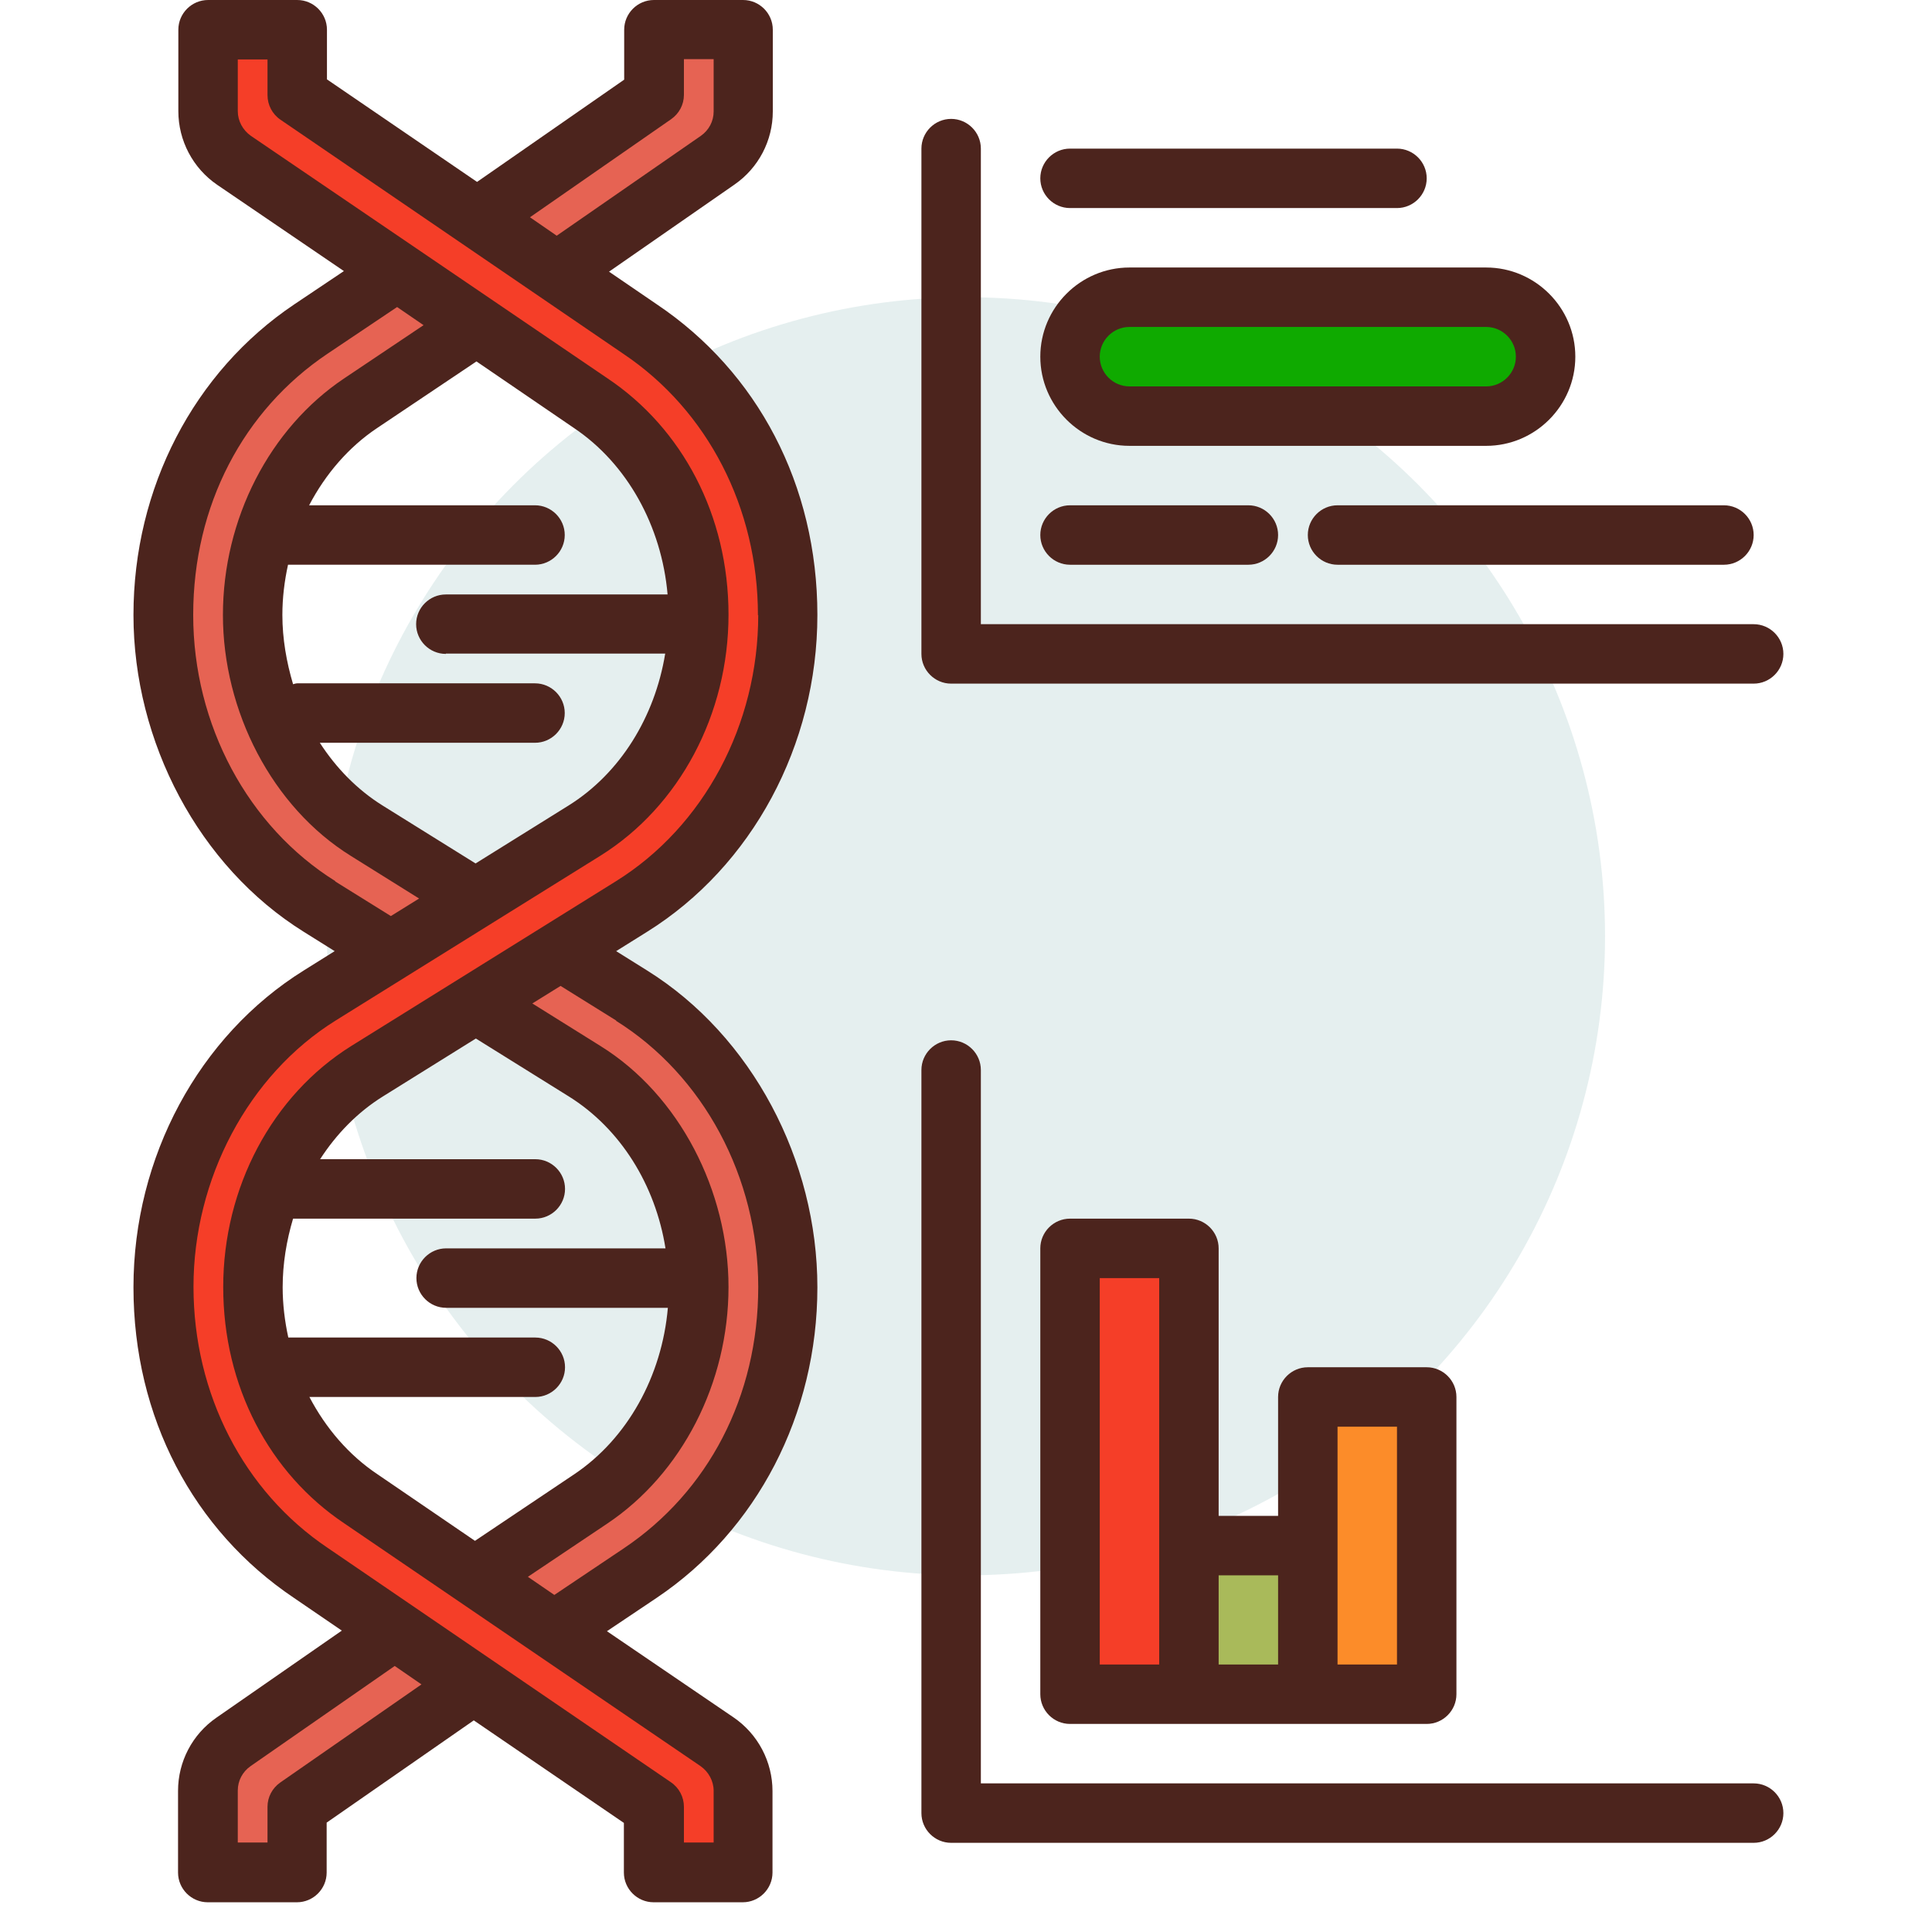 <?xml version="1.0" encoding="UTF-8"?>
<svg xmlns="http://www.w3.org/2000/svg" id="a" width="65px" height="65px" viewBox="0 0 65 65"><circle cx="32.5" cy="31.5" r="21.5" fill="#e5efef"/><rect x="36" y="42" width="4" height="15" fill="#f53e28"/><rect x="40" y="52" width="4" height="5" fill="#a9ba5a"/><rect x="44" y="47" width="4" height="10" fill="#fc8c29"/><path d="m10,63h-3v-3c0-.5.25-.97.67-1.25l12.42-8.32c2.24-1.5,3.63-4.23,3.63-7.13s-1.47-5.79-3.84-7.26l-8.9-5.54c-3.24-2.02-5.26-5.78-5.26-9.81s1.85-7.54,4.96-9.62l11.32-7.87V1h3v3c0,.5-.25.97-.67,1.25l-11.99,8.32c-2.24,1.5-3.63,4.23-3.63,7.13s1.47,5.79,3.84,7.26l8.9,5.54c3.24,2.02,5.26,5.78,5.26,9.81s-1.85,7.54-4.96,9.62l-11.75,7.87v2.2Z" fill="#e66353"/><path d="m25,63h-3v-2.2l-11.75-7.87c-3.11-2.08-4.96-5.68-4.96-9.62s2.01-7.79,5.26-9.81l8.9-5.54c2.37-1.47,3.84-4.26,3.84-7.26s-1.39-5.63-3.63-7.13L7.67,5.25c-.42-.28-.67-.75-.67-1.25V1h3v2.2l11.32,7.87c3.11,2.08,4.96,5.68,4.96,9.62s-2.01,7.79-5.26,9.81l-8.9,5.54c-2.37,1.47-3.84,4.26-3.84,7.26s1.39,5.63,3.63,7.13l12.42,8.32c.42.28.67.75.67,1.25v3Z" fill="#f53e28"/><rect x="36" y="10" width="16" height="4" rx="2" ry="2" fill="#0faa00"/><path d="m40,41h-4c-.55,0-1,.45-1,1v15c0,.55.45,1,1,1h12c.55,0,1-.45,1-1v-10c0-.55-.45-1-1-1h-4c-.55,0-1,.45-1,1v4h-2v-9c0-.55-.45-1-1-1Zm-1,15h-2v-13h2v13Zm6-8h2v8h-2v-8Zm-2,5v3h-2v-3h2Z" fill="#4c241d"/><path d="m26,3.75V1c0-.55-.45-1-1-1h-3c-.55,0-1,.45-1,1v1.68l-4.95,3.44-5.05-3.45v-1.67c0-.55-.45-1-1-1h-3c-.55,0-1,.45-1,1v2.74c0,.99.49,1.92,1.31,2.48l4.26,2.9-1.67,1.12c-3.38,2.27-5.41,6.18-5.41,10.45s2.2,8.46,5.73,10.66l1.04.65-1.04.65c-3.53,2.2-5.73,6.28-5.73,10.66s2.02,8.18,5.4,10.45l1.61,1.1-4.22,2.93c-.81.56-1.29,1.48-1.29,2.46v2.75c0,.55.45,1,1,1h3c.55,0,1-.45,1-1v-1.68l4.95-3.44,5.05,3.45v1.67c0,.55.45,1,1,1h3c.55,0,1-.45,1-1v-2.74c0-.99-.49-1.92-1.31-2.48l-4.26-2.9,1.67-1.12c3.38-2.27,5.41-6.18,5.41-10.45s-2.2-8.46-5.73-10.66l-1.04-.65,1.04-.65c3.53-2.2,5.73-6.28,5.73-10.66s-2.02-8.18-5.4-10.45l-1.61-1.1,4.22-2.93c.81-.56,1.29-1.48,1.29-2.46Zm-14.71,25.9c-2.95-1.84-4.79-5.27-4.79-8.96s1.69-6.89,4.52-8.79l2.34-1.57.89.61-2.67,1.79c-2.51,1.68-4.08,4.73-4.08,7.96s1.65,6.46,4.31,8.11l2.29,1.43-.95.59-1.88-1.17Zm3.71-7.66h7.38c-.35,2.14-1.52,4.03-3.25,5.11l-3.13,1.95-3.13-1.95c-.85-.53-1.56-1.26-2.11-2.11h7.24c.55,0,1-.45,1-1s-.45-1-1-1h-8c-.05,0-.1.02-.14.03-.22-.74-.36-1.53-.36-2.33,0-.58.07-1.14.19-1.69h8.31c.55,0,1-.45,1-1s-.45-1-1-1h-7.6c.55-1.05,1.33-1.96,2.29-2.6l3.34-2.24,3.28,2.24c1.79,1.2,2.95,3.3,3.15,5.6h-7.46c-.55,0-1,.45-1,1s.45,1,1,1Zm-5.57,37.98c-.27.19-.43.49-.43.82v1.2h-1v-1.75c0-.33.16-.63.43-.82l4.85-3.37.9.62-4.75,3.3Zm11.29-25.63c2.95,1.84,4.79,5.27,4.79,8.96s-1.69,6.89-4.52,8.79l-2.34,1.57-.89-.61,2.67-1.79c2.51-1.68,4.08-4.73,4.08-7.96s-1.65-6.46-4.31-8.11l-2.29-1.43.95-.59,1.88,1.17Zm-2.71,10.66h-8.31c-.12-.55-.19-1.12-.19-1.69,0-.8.13-1.57.35-2.31h8.15c.55,0,1-.45,1-1s-.45-1-1-1h-7.24c.55-.85,1.26-1.58,2.11-2.11l3.13-1.95,3.13,1.95c1.73,1.08,2.91,2.97,3.25,5.11h-7.38c-.55,0-1,.45-1,1s.45,1,1,1h7.46c-.2,2.3-1.36,4.4-3.15,5.6l-3.34,2.24-3.28-2.24c-.96-.64-1.74-1.55-2.29-2.6h7.6c.55,0,1-.45,1-1s-.45-1-1-1Zm7.5-24.31c0,3.69-1.83,7.12-4.79,8.96l-8.9,5.54c-2.66,1.66-4.31,4.76-4.31,8.11s1.56,6.27,4.07,7.95l11.99,8.17c.27.19.44.5.44.83v1.74h-1v-1.2c0-.33-.16-.64-.44-.83l-11.54-7.88c-2.83-1.9-4.52-5.18-4.52-8.79s1.83-7.12,4.79-8.96l8.9-5.54c2.66-1.66,4.31-4.76,4.31-8.11s-1.56-6.27-4.07-7.95L8.44,4.57c-.27-.19-.44-.5-.44-.83v-1.74h1v1.2c0,.33.16.64.44.83l11.54,7.88c2.83,1.9,4.52,5.18,4.52,8.79Zm-1.5-16.94c0,.33-.16.63-.43.82l-4.85,3.36-.9-.62,4.75-3.3c.27-.19.43-.49.43-.82v-1.2h1v1.75Z" fill="#4c241d"/><path d="m47,7c.55,0,1-.45,1-1s-.45-1-1-1h-11c-.55,0-1,.45-1,1s.45,1,1,1h11Z" fill="#4c241d"/><path d="m36,19h6c.55,0,1-.45,1-1s-.45-1-1-1h-6c-.55,0-1,.45-1,1s.45,1,1,1Z" fill="#4c241d"/><path d="m44,18c0,.55.45,1,1,1h13c.55,0,1-.45,1-1s-.45-1-1-1h-13c-.55,0-1,.45-1,1Z" fill="#4c241d"/><path d="m38,15h12c1.65,0,3-1.35,3-3s-1.35-3-3-3h-12c-1.65,0-3,1.35-3,3s1.35,3,3,3Zm0-4h12c.55,0,1,.45,1,1s-.45,1-1,1h-12c-.55,0-1-.45-1-1s.45-1,1-1Z" fill="#4c241d"/><path d="m32,4c-.55,0-1,.45-1,1v17c0,.55.45,1,1,1h27c.55,0,1-.45,1-1s-.45-1-1-1h-26V5c0-.55-.45-1-1-1Z" fill="#4c241d"/><path d="m31,61c0,.55.45,1,1,1h27c.55,0,1-.45,1-1s-.45-1-1-1h-26v-24c0-.55-.45-1-1-1s-1,.45-1,1v25Z" fill="#4c241d"/></svg>
